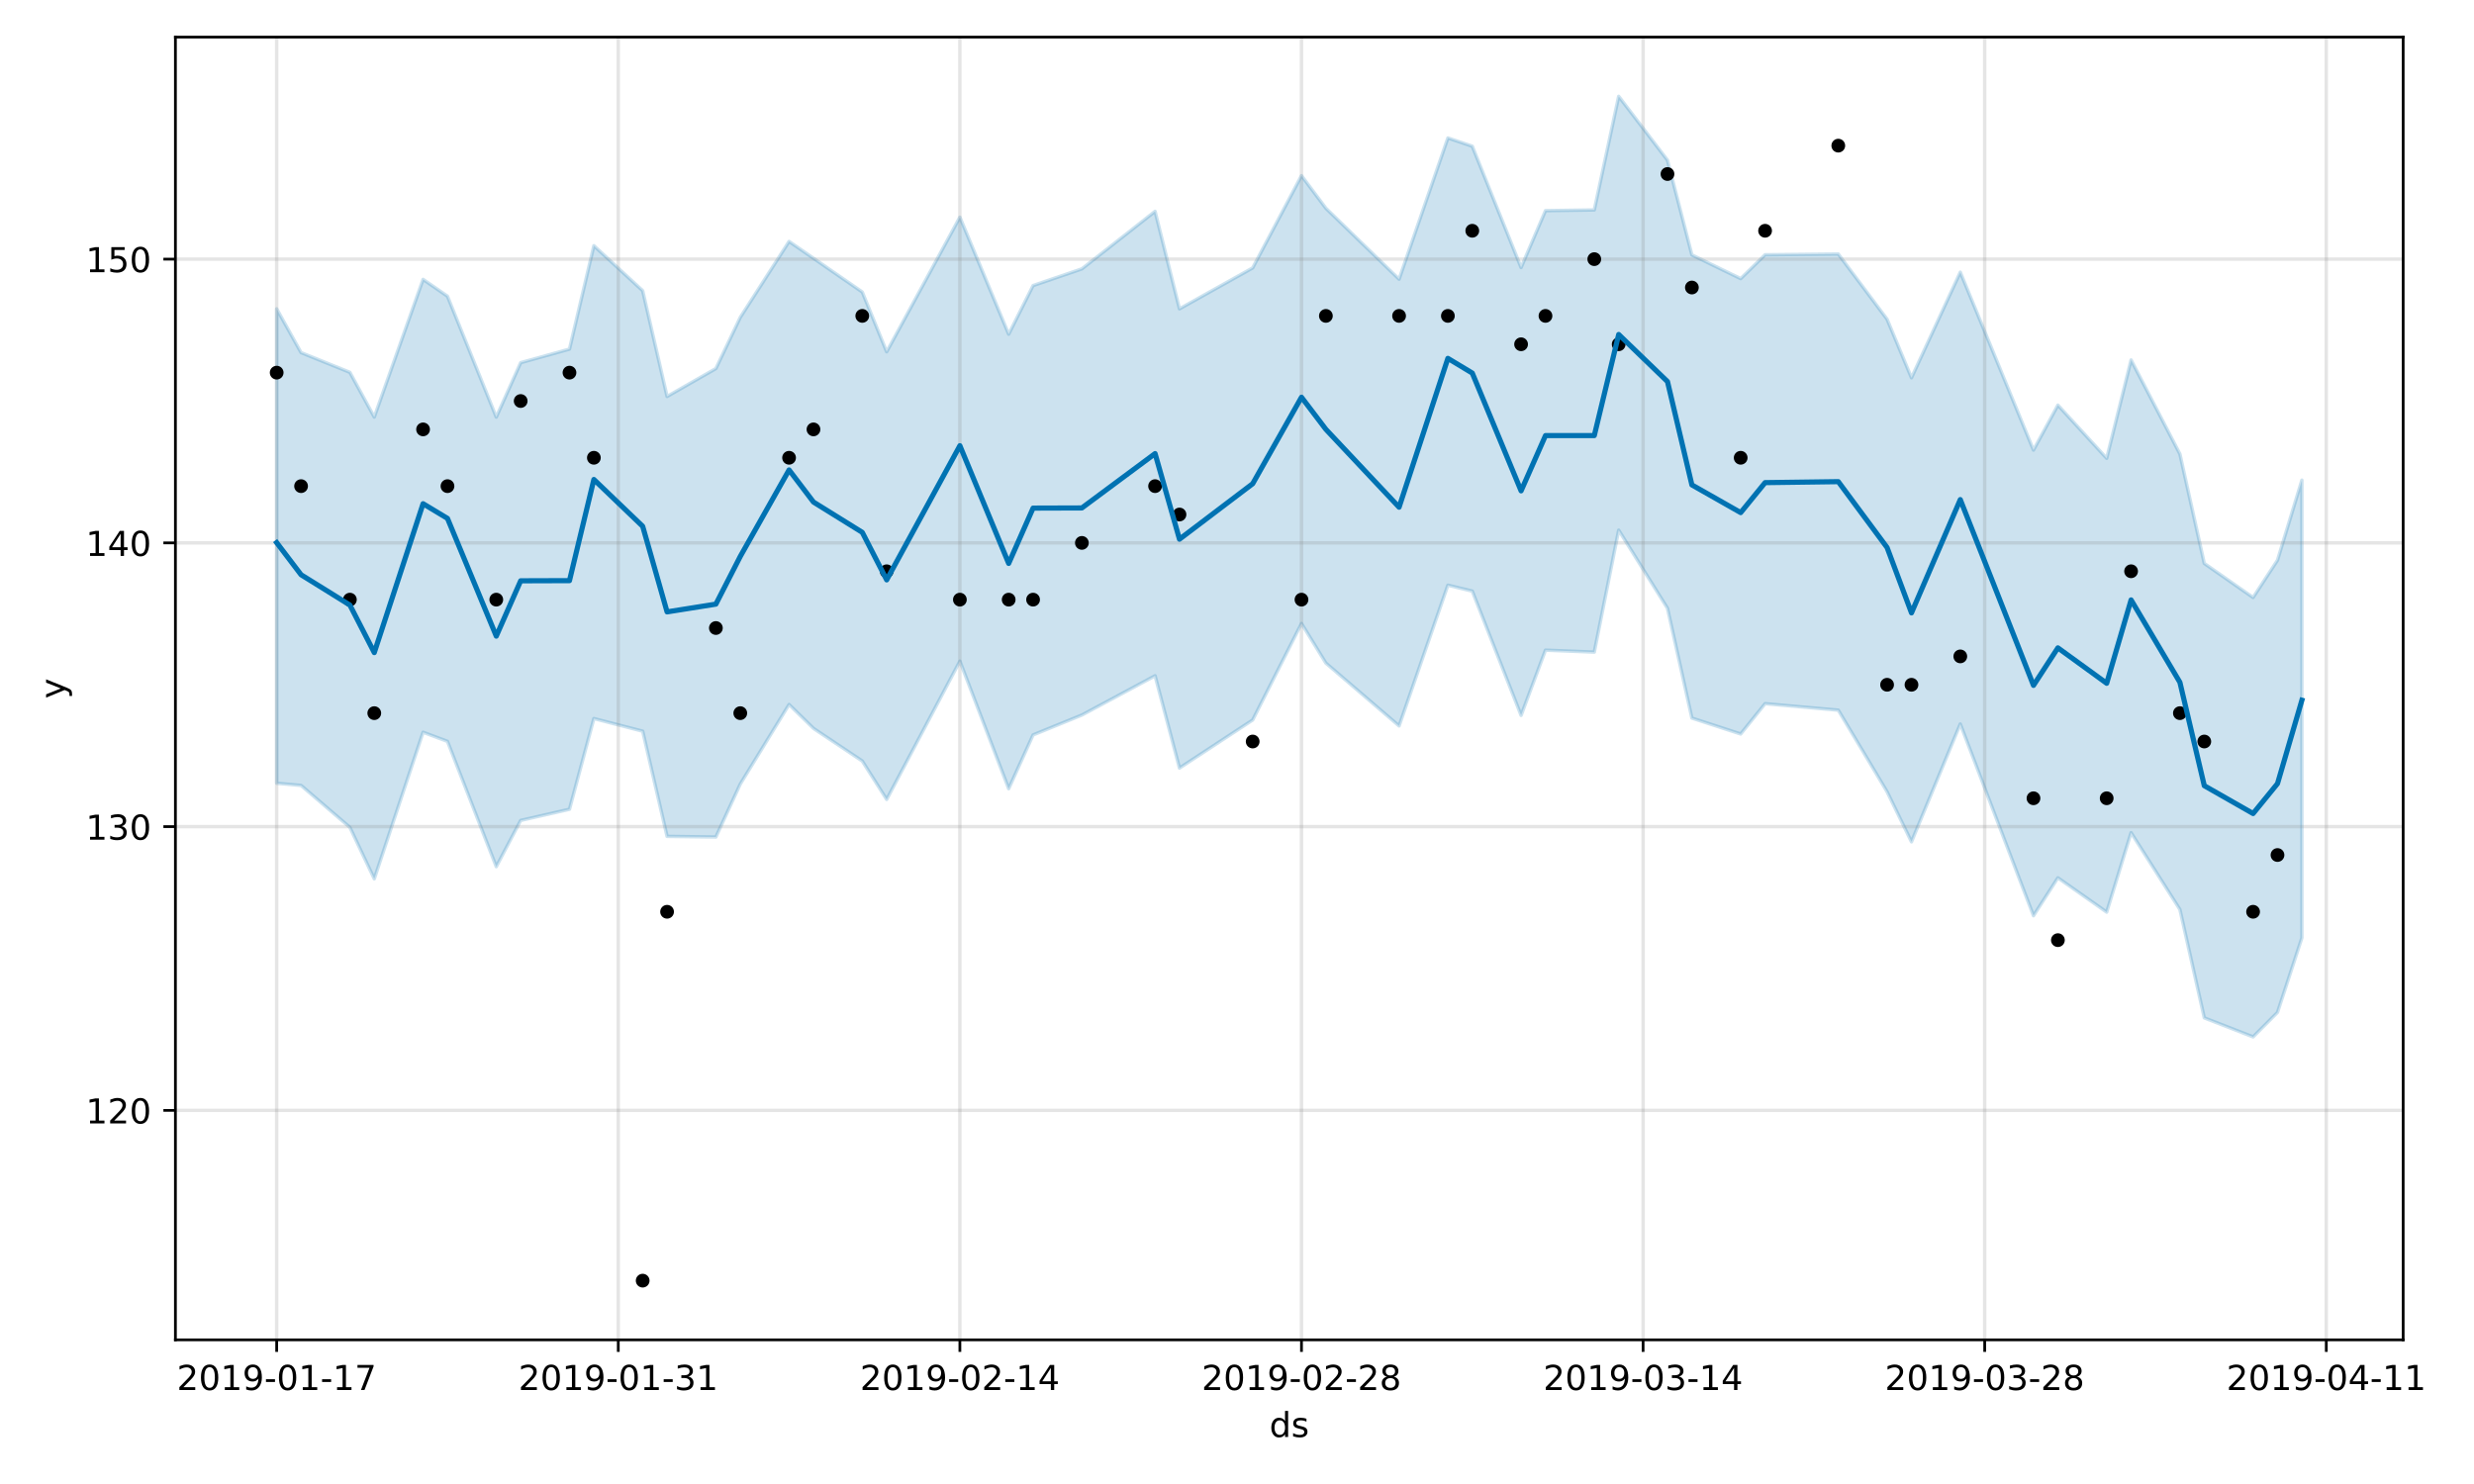 <?xml version="1.0" encoding="utf-8" standalone="no"?>
<!DOCTYPE svg PUBLIC "-//W3C//DTD SVG 1.1//EN"
  "http://www.w3.org/Graphics/SVG/1.1/DTD/svg11.dtd">
<!-- Created with matplotlib (https://matplotlib.org/) -->
<svg height="432pt" version="1.1" viewBox="0 0 720 432" width="720pt" xmlns="http://www.w3.org/2000/svg" xmlns:xlink="http://www.w3.org/1999/xlink">
 <defs>
  <style type="text/css">
*{stroke-linecap:butt;stroke-linejoin:round;}
  </style>
 </defs>
 <g id="figure_1">
  <g id="patch_1">
   <path d="M 0 432 
L 720 432 
L 720 0 
L 0 0 
z
" style="fill:#ffffff;"/>
  </g>
  <g id="axes_1">
   <g id="patch_2">
    <path d="M 51.05 390.04 
L 699.382 390.04 
L 699.382 10.8 
L 51.05 10.8 
z
" style="fill:#ffffff;"/>
   </g>
   <g id="PolyCollection_1">
    <defs>
     <path d="M 80.52 -342.106 
L 80.52 -203.99 
L 87.621 -203.353 
L 101.823 -191.158 
L 108.924 -176.162 
L 123.126 -218.844 
L 130.227 -216.179 
L 144.43 -179.702 
L 151.531 -193.173 
L 165.733 -196.42 
L 172.834 -222.829 
L 187.036 -219.145 
L 194.137 -188.524 
L 208.34 -188.34 
L 215.441 -203.762 
L 229.643 -226.919 
L 236.744 -219.96 
L 250.946 -210.461 
L 258.048 -199.278 
L 279.351 -239.549 
L 293.553 -202.404 
L 300.654 -218.061 
L 314.856 -223.846 
L 336.16 -235.28 
L 343.261 -208.408 
L 364.564 -222.401 
L 378.767 -250.505 
L 385.868 -238.964 
L 407.171 -220.685 
L 421.373 -261.647 
L 428.474 -259.924 
L 442.677 -223.751 
L 449.778 -242.736 
L 463.98 -242.167 
L 471.081 -277.671 
L 485.283 -254.919 
L 492.384 -222.965 
L 506.587 -218.334 
L 513.688 -227.16 
L 534.991 -225.265 
L 549.193 -201.514 
L 556.294 -186.932 
L 570.497 -221.241 
L 591.8 -165.424 
L 598.901 -176.459 
L 613.103 -166.476 
L 620.204 -189.604 
L 634.407 -167.241 
L 641.508 -135.696 
L 655.71 -130.152 
L 662.811 -137.29 
L 669.912 -158.98 
L 669.912 -292.226 
L 669.912 -292.226 
L 662.811 -268.926 
L 655.71 -258.071 
L 641.508 -267.984 
L 634.407 -299.839 
L 620.204 -327.215 
L 613.103 -298.586 
L 598.901 -314.063 
L 591.8 -300.982 
L 570.497 -352.771 
L 556.294 -322.02 
L 549.193 -339.06 
L 534.991 -358.053 
L 513.688 -357.839 
L 506.587 -350.894 
L 492.384 -357.799 
L 485.283 -385.363 
L 471.081 -403.962 
L 463.98 -370.887 
L 449.778 -370.682 
L 442.677 -354.119 
L 428.474 -389.434 
L 421.373 -391.838 
L 407.171 -350.729 
L 385.868 -371.374 
L 378.767 -380.87 
L 364.564 -354.012 
L 343.261 -342.102 
L 336.16 -370.478 
L 314.856 -353.734 
L 300.654 -348.876 
L 293.553 -334.713 
L 279.351 -368.785 
L 258.048 -329.596 
L 250.946 -346.998 
L 236.744 -356.816 
L 229.643 -361.716 
L 215.441 -339.616 
L 208.34 -324.713 
L 194.137 -316.59 
L 187.036 -347.377 
L 172.834 -360.477 
L 165.733 -330.376 
L 151.531 -326.43 
L 144.43 -310.58 
L 130.227 -345.771 
L 123.126 -350.676 
L 108.924 -310.588 
L 101.823 -323.62 
L 87.621 -329.355 
L 80.52 -342.106 
z
" id="m4af9643ec1" style="stroke:#0072b2;stroke-opacity:0.2;"/>
    </defs>
    <g clip-path="url(#p37cf693755)">
     <use style="fill:#0072b2;fill-opacity:0.2;stroke:#0072b2;stroke-opacity:0.2;" x="0" xlink:href="#m4af9643ec1" y="432"/>
    </g>
   </g>
   <g id="matplotlib.axis_1">
    <g id="xtick_1">
     <g id="line2d_1">
      <path clip-path="url(#p37cf693755)" d="M 80.52 390.04 
L 80.52 10.8 
" style="fill:none;stroke:#808080;stroke-linecap:square;stroke-opacity:0.2;"/>
     </g>
     <g id="line2d_2">
      <defs>
       <path d="M 0 0 
L 0 3.5 
" id="m8179b0af3e" style="stroke:#000000;stroke-width:0.8;"/>
      </defs>
      <g>
       <use style="stroke:#000000;stroke-width:0.8;" x="80.52" xlink:href="#m8179b0af3e" y="390.04"/>
      </g>
     </g>
     <g id="text_1">
      <!-- 2019-01-17 -->
      <defs>
       <path d="M 19.188 8.297 
L 53.609 8.297 
L 53.609 0 
L 7.328 0 
L 7.328 8.297 
Q 12.938 14.109 22.625 23.891 
Q 32.328 33.688 34.812 36.531 
Q 39.547 41.844 41.422 45.531 
Q 43.312 49.219 43.312 52.781 
Q 43.312 58.594 39.234 62.25 
Q 35.156 65.922 28.609 65.922 
Q 23.969 65.922 18.812 64.312 
Q 13.672 62.703 7.812 59.422 
L 7.812 69.391 
Q 13.766 71.781 18.938 73 
Q 24.125 74.219 28.422 74.219 
Q 39.75 74.219 46.484 68.547 
Q 53.219 62.891 53.219 53.422 
Q 53.219 48.922 51.531 44.891 
Q 49.859 40.875 45.406 35.406 
Q 44.188 33.984 37.641 27.219 
Q 31.109 20.453 19.188 8.297 
z
" id="DejaVuSans-50"/>
       <path d="M 31.781 66.406 
Q 24.172 66.406 20.328 58.906 
Q 16.5 51.422 16.5 36.375 
Q 16.5 21.391 20.328 13.891 
Q 24.172 6.391 31.781 6.391 
Q 39.453 6.391 43.281 13.891 
Q 47.125 21.391 47.125 36.375 
Q 47.125 51.422 43.281 58.906 
Q 39.453 66.406 31.781 66.406 
z
M 31.781 74.219 
Q 44.047 74.219 50.516 64.516 
Q 56.984 54.828 56.984 36.375 
Q 56.984 17.969 50.516 8.266 
Q 44.047 -1.422 31.781 -1.422 
Q 19.531 -1.422 13.062 8.266 
Q 6.594 17.969 6.594 36.375 
Q 6.594 54.828 13.062 64.516 
Q 19.531 74.219 31.781 74.219 
z
" id="DejaVuSans-48"/>
       <path d="M 12.406 8.297 
L 28.516 8.297 
L 28.516 63.922 
L 10.984 60.406 
L 10.984 69.391 
L 28.422 72.906 
L 38.281 72.906 
L 38.281 8.297 
L 54.391 8.297 
L 54.391 0 
L 12.406 0 
z
" id="DejaVuSans-49"/>
       <path d="M 10.984 1.516 
L 10.984 10.5 
Q 14.703 8.734 18.5 7.812 
Q 22.312 6.891 25.984 6.891 
Q 35.75 6.891 40.891 13.453 
Q 46.047 20.016 46.781 33.406 
Q 43.953 29.203 39.594 26.953 
Q 35.25 24.703 29.984 24.703 
Q 19.047 24.703 12.672 31.312 
Q 6.297 37.938 6.297 49.422 
Q 6.297 60.641 12.938 67.422 
Q 19.578 74.219 30.609 74.219 
Q 43.266 74.219 49.922 64.516 
Q 56.594 54.828 56.594 36.375 
Q 56.594 19.141 48.406 8.859 
Q 40.234 -1.422 26.422 -1.422 
Q 22.703 -1.422 18.891 -0.688 
Q 15.094 0.047 10.984 1.516 
z
M 30.609 32.422 
Q 37.25 32.422 41.125 36.953 
Q 45.016 41.5 45.016 49.422 
Q 45.016 57.281 41.125 61.844 
Q 37.25 66.406 30.609 66.406 
Q 23.969 66.406 20.094 61.844 
Q 16.219 57.281 16.219 49.422 
Q 16.219 41.5 20.094 36.953 
Q 23.969 32.422 30.609 32.422 
z
" id="DejaVuSans-57"/>
       <path d="M 4.891 31.391 
L 31.203 31.391 
L 31.203 23.391 
L 4.891 23.391 
z
" id="DejaVuSans-45"/>
       <path d="M 8.203 72.906 
L 55.078 72.906 
L 55.078 68.703 
L 28.609 0 
L 18.312 0 
L 43.219 64.594 
L 8.203 64.594 
z
" id="DejaVuSans-55"/>
      </defs>
      <g transform="translate(51.462 404.638)scale(0.1 -0.1)">
       <use xlink:href="#DejaVuSans-50"/>
       <use x="63.623" xlink:href="#DejaVuSans-48"/>
       <use x="127.246" xlink:href="#DejaVuSans-49"/>
       <use x="190.869" xlink:href="#DejaVuSans-57"/>
       <use x="254.492" xlink:href="#DejaVuSans-45"/>
       <use x="290.576" xlink:href="#DejaVuSans-48"/>
       <use x="354.199" xlink:href="#DejaVuSans-49"/>
       <use x="417.822" xlink:href="#DejaVuSans-45"/>
       <use x="453.906" xlink:href="#DejaVuSans-49"/>
       <use x="517.529" xlink:href="#DejaVuSans-55"/>
      </g>
     </g>
    </g>
    <g id="xtick_2">
     <g id="line2d_3">
      <path clip-path="url(#p37cf693755)" d="M 179.935 390.04 
L 179.935 10.8 
" style="fill:none;stroke:#808080;stroke-linecap:square;stroke-opacity:0.2;"/>
     </g>
     <g id="line2d_4">
      <g>
       <use style="stroke:#000000;stroke-width:0.8;" x="179.935" xlink:href="#m8179b0af3e" y="390.04"/>
      </g>
     </g>
     <g id="text_2">
      <!-- 2019-01-31 -->
      <defs>
       <path d="M 40.578 39.312 
Q 47.656 37.797 51.625 33 
Q 55.609 28.219 55.609 21.188 
Q 55.609 10.406 48.188 4.484 
Q 40.766 -1.422 27.094 -1.422 
Q 22.516 -1.422 17.656 -0.516 
Q 12.797 0.391 7.625 2.203 
L 7.625 11.719 
Q 11.719 9.328 16.594 8.109 
Q 21.484 6.891 26.812 6.891 
Q 36.078 6.891 40.938 10.547 
Q 45.797 14.203 45.797 21.188 
Q 45.797 27.641 41.281 31.266 
Q 36.766 34.906 28.719 34.906 
L 20.219 34.906 
L 20.219 43.016 
L 29.109 43.016 
Q 36.375 43.016 40.234 45.922 
Q 44.094 48.828 44.094 54.297 
Q 44.094 59.906 40.109 62.906 
Q 36.141 65.922 28.719 65.922 
Q 24.656 65.922 20.016 65.031 
Q 15.375 64.156 9.812 62.312 
L 9.812 71.094 
Q 15.438 72.656 20.344 73.438 
Q 25.25 74.219 29.594 74.219 
Q 40.828 74.219 47.359 69.109 
Q 53.906 64.016 53.906 55.328 
Q 53.906 49.266 50.438 45.094 
Q 46.969 40.922 40.578 39.312 
z
" id="DejaVuSans-51"/>
      </defs>
      <g transform="translate(150.877 404.638)scale(0.1 -0.1)">
       <use xlink:href="#DejaVuSans-50"/>
       <use x="63.623" xlink:href="#DejaVuSans-48"/>
       <use x="127.246" xlink:href="#DejaVuSans-49"/>
       <use x="190.869" xlink:href="#DejaVuSans-57"/>
       <use x="254.492" xlink:href="#DejaVuSans-45"/>
       <use x="290.576" xlink:href="#DejaVuSans-48"/>
       <use x="354.199" xlink:href="#DejaVuSans-49"/>
       <use x="417.822" xlink:href="#DejaVuSans-45"/>
       <use x="453.906" xlink:href="#DejaVuSans-51"/>
       <use x="517.529" xlink:href="#DejaVuSans-49"/>
      </g>
     </g>
    </g>
    <g id="xtick_3">
     <g id="line2d_5">
      <path clip-path="url(#p37cf693755)" d="M 279.351 390.04 
L 279.351 10.8 
" style="fill:none;stroke:#808080;stroke-linecap:square;stroke-opacity:0.2;"/>
     </g>
     <g id="line2d_6">
      <g>
       <use style="stroke:#000000;stroke-width:0.8;" x="279.351" xlink:href="#m8179b0af3e" y="390.04"/>
      </g>
     </g>
     <g id="text_3">
      <!-- 2019-02-14 -->
      <defs>
       <path d="M 37.797 64.312 
L 12.891 25.391 
L 37.797 25.391 
z
M 35.203 72.906 
L 47.609 72.906 
L 47.609 25.391 
L 58.016 25.391 
L 58.016 17.188 
L 47.609 17.188 
L 47.609 0 
L 37.797 0 
L 37.797 17.188 
L 4.891 17.188 
L 4.891 26.703 
z
" id="DejaVuSans-52"/>
      </defs>
      <g transform="translate(250.293 404.638)scale(0.1 -0.1)">
       <use xlink:href="#DejaVuSans-50"/>
       <use x="63.623" xlink:href="#DejaVuSans-48"/>
       <use x="127.246" xlink:href="#DejaVuSans-49"/>
       <use x="190.869" xlink:href="#DejaVuSans-57"/>
       <use x="254.492" xlink:href="#DejaVuSans-45"/>
       <use x="290.576" xlink:href="#DejaVuSans-48"/>
       <use x="354.199" xlink:href="#DejaVuSans-50"/>
       <use x="417.822" xlink:href="#DejaVuSans-45"/>
       <use x="453.906" xlink:href="#DejaVuSans-49"/>
       <use x="517.529" xlink:href="#DejaVuSans-52"/>
      </g>
     </g>
    </g>
    <g id="xtick_4">
     <g id="line2d_7">
      <path clip-path="url(#p37cf693755)" d="M 378.767 390.04 
L 378.767 10.8 
" style="fill:none;stroke:#808080;stroke-linecap:square;stroke-opacity:0.2;"/>
     </g>
     <g id="line2d_8">
      <g>
       <use style="stroke:#000000;stroke-width:0.8;" x="378.767" xlink:href="#m8179b0af3e" y="390.04"/>
      </g>
     </g>
     <g id="text_4">
      <!-- 2019-02-28 -->
      <defs>
       <path d="M 31.781 34.625 
Q 24.75 34.625 20.719 30.859 
Q 16.703 27.094 16.703 20.516 
Q 16.703 13.922 20.719 10.156 
Q 24.75 6.391 31.781 6.391 
Q 38.812 6.391 42.859 10.172 
Q 46.922 13.969 46.922 20.516 
Q 46.922 27.094 42.891 30.859 
Q 38.875 34.625 31.781 34.625 
z
M 21.922 38.812 
Q 15.578 40.375 12.031 44.719 
Q 8.5 49.078 8.5 55.328 
Q 8.5 64.062 14.719 69.141 
Q 20.953 74.219 31.781 74.219 
Q 42.672 74.219 48.875 69.141 
Q 55.078 64.062 55.078 55.328 
Q 55.078 49.078 51.531 44.719 
Q 48 40.375 41.703 38.812 
Q 48.828 37.156 52.797 32.312 
Q 56.781 27.484 56.781 20.516 
Q 56.781 9.906 50.312 4.234 
Q 43.844 -1.422 31.781 -1.422 
Q 19.734 -1.422 13.25 4.234 
Q 6.781 9.906 6.781 20.516 
Q 6.781 27.484 10.781 32.312 
Q 14.797 37.156 21.922 38.812 
z
M 18.312 54.391 
Q 18.312 48.734 21.844 45.562 
Q 25.391 42.391 31.781 42.391 
Q 38.141 42.391 41.719 45.562 
Q 45.312 48.734 45.312 54.391 
Q 45.312 60.062 41.719 63.234 
Q 38.141 66.406 31.781 66.406 
Q 25.391 66.406 21.844 63.234 
Q 18.312 60.062 18.312 54.391 
z
" id="DejaVuSans-56"/>
      </defs>
      <g transform="translate(349.709 404.638)scale(0.1 -0.1)">
       <use xlink:href="#DejaVuSans-50"/>
       <use x="63.623" xlink:href="#DejaVuSans-48"/>
       <use x="127.246" xlink:href="#DejaVuSans-49"/>
       <use x="190.869" xlink:href="#DejaVuSans-57"/>
       <use x="254.492" xlink:href="#DejaVuSans-45"/>
       <use x="290.576" xlink:href="#DejaVuSans-48"/>
       <use x="354.199" xlink:href="#DejaVuSans-50"/>
       <use x="417.822" xlink:href="#DejaVuSans-45"/>
       <use x="453.906" xlink:href="#DejaVuSans-50"/>
       <use x="517.529" xlink:href="#DejaVuSans-56"/>
      </g>
     </g>
    </g>
    <g id="xtick_5">
     <g id="line2d_9">
      <path clip-path="url(#p37cf693755)" d="M 478.182 390.04 
L 478.182 10.8 
" style="fill:none;stroke:#808080;stroke-linecap:square;stroke-opacity:0.2;"/>
     </g>
     <g id="line2d_10">
      <g>
       <use style="stroke:#000000;stroke-width:0.8;" x="478.182" xlink:href="#m8179b0af3e" y="390.04"/>
      </g>
     </g>
     <g id="text_5">
      <!-- 2019-03-14 -->
      <g transform="translate(449.124 404.638)scale(0.1 -0.1)">
       <use xlink:href="#DejaVuSans-50"/>
       <use x="63.623" xlink:href="#DejaVuSans-48"/>
       <use x="127.246" xlink:href="#DejaVuSans-49"/>
       <use x="190.869" xlink:href="#DejaVuSans-57"/>
       <use x="254.492" xlink:href="#DejaVuSans-45"/>
       <use x="290.576" xlink:href="#DejaVuSans-48"/>
       <use x="354.199" xlink:href="#DejaVuSans-51"/>
       <use x="417.822" xlink:href="#DejaVuSans-45"/>
       <use x="453.906" xlink:href="#DejaVuSans-49"/>
       <use x="517.529" xlink:href="#DejaVuSans-52"/>
      </g>
     </g>
    </g>
    <g id="xtick_6">
     <g id="line2d_11">
      <path clip-path="url(#p37cf693755)" d="M 577.598 390.04 
L 577.598 10.8 
" style="fill:none;stroke:#808080;stroke-linecap:square;stroke-opacity:0.2;"/>
     </g>
     <g id="line2d_12">
      <g>
       <use style="stroke:#000000;stroke-width:0.8;" x="577.598" xlink:href="#m8179b0af3e" y="390.04"/>
      </g>
     </g>
     <g id="text_6">
      <!-- 2019-03-28 -->
      <g transform="translate(548.54 404.638)scale(0.1 -0.1)">
       <use xlink:href="#DejaVuSans-50"/>
       <use x="63.623" xlink:href="#DejaVuSans-48"/>
       <use x="127.246" xlink:href="#DejaVuSans-49"/>
       <use x="190.869" xlink:href="#DejaVuSans-57"/>
       <use x="254.492" xlink:href="#DejaVuSans-45"/>
       <use x="290.576" xlink:href="#DejaVuSans-48"/>
       <use x="354.199" xlink:href="#DejaVuSans-51"/>
       <use x="417.822" xlink:href="#DejaVuSans-45"/>
       <use x="453.906" xlink:href="#DejaVuSans-50"/>
       <use x="517.529" xlink:href="#DejaVuSans-56"/>
      </g>
     </g>
    </g>
    <g id="xtick_7">
     <g id="line2d_13">
      <path clip-path="url(#p37cf693755)" d="M 677.013 390.04 
L 677.013 10.8 
" style="fill:none;stroke:#808080;stroke-linecap:square;stroke-opacity:0.2;"/>
     </g>
     <g id="line2d_14">
      <g>
       <use style="stroke:#000000;stroke-width:0.8;" x="677.013" xlink:href="#m8179b0af3e" y="390.04"/>
      </g>
     </g>
     <g id="text_7">
      <!-- 2019-04-11 -->
      <g transform="translate(647.956 404.638)scale(0.1 -0.1)">
       <use xlink:href="#DejaVuSans-50"/>
       <use x="63.623" xlink:href="#DejaVuSans-48"/>
       <use x="127.246" xlink:href="#DejaVuSans-49"/>
       <use x="190.869" xlink:href="#DejaVuSans-57"/>
       <use x="254.492" xlink:href="#DejaVuSans-45"/>
       <use x="290.576" xlink:href="#DejaVuSans-48"/>
       <use x="354.199" xlink:href="#DejaVuSans-52"/>
       <use x="417.822" xlink:href="#DejaVuSans-45"/>
       <use x="453.906" xlink:href="#DejaVuSans-49"/>
       <use x="517.529" xlink:href="#DejaVuSans-49"/>
      </g>
     </g>
    </g>
    <g id="text_8">
     <!-- ds -->
     <defs>
      <path d="M 45.406 46.391 
L 45.406 75.984 
L 54.391 75.984 
L 54.391 0 
L 45.406 0 
L 45.406 8.203 
Q 42.578 3.328 38.25 0.953 
Q 33.938 -1.422 27.875 -1.422 
Q 17.969 -1.422 11.734 6.484 
Q 5.516 14.406 5.516 27.297 
Q 5.516 40.188 11.734 48.094 
Q 17.969 56 27.875 56 
Q 33.938 56 38.25 53.625 
Q 42.578 51.266 45.406 46.391 
z
M 14.797 27.297 
Q 14.797 17.391 18.875 11.75 
Q 22.953 6.109 30.078 6.109 
Q 37.203 6.109 41.297 11.75 
Q 45.406 17.391 45.406 27.297 
Q 45.406 37.203 41.297 42.844 
Q 37.203 48.484 30.078 48.484 
Q 22.953 48.484 18.875 42.844 
Q 14.797 37.203 14.797 27.297 
z
" id="DejaVuSans-100"/>
      <path d="M 44.281 53.078 
L 44.281 44.578 
Q 40.484 46.531 36.375 47.5 
Q 32.281 48.484 27.875 48.484 
Q 21.188 48.484 17.844 46.438 
Q 14.5 44.391 14.5 40.281 
Q 14.5 37.156 16.891 35.375 
Q 19.281 33.594 26.516 31.984 
L 29.594 31.297 
Q 39.156 29.25 43.188 25.516 
Q 47.219 21.781 47.219 15.094 
Q 47.219 7.469 41.188 3.016 
Q 35.156 -1.422 24.609 -1.422 
Q 20.219 -1.422 15.453 -0.562 
Q 10.688 0.297 5.422 2 
L 5.422 11.281 
Q 10.406 8.688 15.234 7.391 
Q 20.062 6.109 24.812 6.109 
Q 31.156 6.109 34.562 8.281 
Q 37.984 10.453 37.984 14.406 
Q 37.984 18.062 35.516 20.016 
Q 33.062 21.969 24.703 23.781 
L 21.578 24.516 
Q 13.234 26.266 9.516 29.906 
Q 5.812 33.547 5.812 39.891 
Q 5.812 47.609 11.281 51.797 
Q 16.75 56 26.812 56 
Q 31.781 56 36.172 55.266 
Q 40.578 54.547 44.281 53.078 
z
" id="DejaVuSans-115"/>
     </defs>
     <g transform="translate(369.437 418.317)scale(0.1 -0.1)">
      <use xlink:href="#DejaVuSans-100"/>
      <use x="63.477" xlink:href="#DejaVuSans-115"/>
     </g>
    </g>
   </g>
   <g id="matplotlib.axis_2">
    <g id="ytick_1">
     <g id="line2d_15">
      <path clip-path="url(#p37cf693755)" d="M 51.05 323.241 
L 699.382 323.241 
" style="fill:none;stroke:#808080;stroke-linecap:square;stroke-opacity:0.2;"/>
     </g>
     <g id="line2d_16">
      <defs>
       <path d="M 0 0 
L -3.5 0 
" id="m656f974a2b" style="stroke:#000000;stroke-width:0.8;"/>
      </defs>
      <g>
       <use style="stroke:#000000;stroke-width:0.8;" x="51.05" xlink:href="#m656f974a2b" y="323.241"/>
      </g>
     </g>
     <g id="text_9">
      <!-- 120 -->
      <g transform="translate(24.962 327.04)scale(0.1 -0.1)">
       <use xlink:href="#DejaVuSans-49"/>
       <use x="63.623" xlink:href="#DejaVuSans-50"/>
       <use x="127.246" xlink:href="#DejaVuSans-48"/>
      </g>
     </g>
    </g>
    <g id="ytick_2">
     <g id="line2d_17">
      <path clip-path="url(#p37cf693755)" d="M 51.05 240.64 
L 699.382 240.64 
" style="fill:none;stroke:#808080;stroke-linecap:square;stroke-opacity:0.2;"/>
     </g>
     <g id="line2d_18">
      <g>
       <use style="stroke:#000000;stroke-width:0.8;" x="51.05" xlink:href="#m656f974a2b" y="240.64"/>
      </g>
     </g>
     <g id="text_10">
      <!-- 130 -->
      <g transform="translate(24.962 244.439)scale(0.1 -0.1)">
       <use xlink:href="#DejaVuSans-49"/>
       <use x="63.623" xlink:href="#DejaVuSans-51"/>
       <use x="127.246" xlink:href="#DejaVuSans-48"/>
      </g>
     </g>
    </g>
    <g id="ytick_3">
     <g id="line2d_19">
      <path clip-path="url(#p37cf693755)" d="M 51.05 158.038 
L 699.382 158.038 
" style="fill:none;stroke:#808080;stroke-linecap:square;stroke-opacity:0.2;"/>
     </g>
     <g id="line2d_20">
      <g>
       <use style="stroke:#000000;stroke-width:0.8;" x="51.05" xlink:href="#m656f974a2b" y="158.038"/>
      </g>
     </g>
     <g id="text_11">
      <!-- 140 -->
      <g transform="translate(24.962 161.838)scale(0.1 -0.1)">
       <use xlink:href="#DejaVuSans-49"/>
       <use x="63.623" xlink:href="#DejaVuSans-52"/>
       <use x="127.246" xlink:href="#DejaVuSans-48"/>
      </g>
     </g>
    </g>
    <g id="ytick_4">
     <g id="line2d_21">
      <path clip-path="url(#p37cf693755)" d="M 51.05 75.437 
L 699.382 75.437 
" style="fill:none;stroke:#808080;stroke-linecap:square;stroke-opacity:0.2;"/>
     </g>
     <g id="line2d_22">
      <g>
       <use style="stroke:#000000;stroke-width:0.8;" x="51.05" xlink:href="#m656f974a2b" y="75.437"/>
      </g>
     </g>
     <g id="text_12">
      <!-- 150 -->
      <defs>
       <path d="M 10.797 72.906 
L 49.516 72.906 
L 49.516 64.594 
L 19.828 64.594 
L 19.828 46.734 
Q 21.969 47.469 24.109 47.828 
Q 26.266 48.188 28.422 48.188 
Q 40.625 48.188 47.75 41.5 
Q 54.891 34.812 54.891 23.391 
Q 54.891 11.625 47.562 5.094 
Q 40.234 -1.422 26.906 -1.422 
Q 22.312 -1.422 17.547 -0.641 
Q 12.797 0.141 7.719 1.703 
L 7.719 11.625 
Q 12.109 9.234 16.797 8.062 
Q 21.484 6.891 26.703 6.891 
Q 35.156 6.891 40.078 11.328 
Q 45.016 15.766 45.016 23.391 
Q 45.016 31 40.078 35.438 
Q 35.156 39.891 26.703 39.891 
Q 22.75 39.891 18.812 39.016 
Q 14.891 38.141 10.797 36.281 
z
" id="DejaVuSans-53"/>
      </defs>
      <g transform="translate(24.962 79.236)scale(0.1 -0.1)">
       <use xlink:href="#DejaVuSans-49"/>
       <use x="63.623" xlink:href="#DejaVuSans-53"/>
       <use x="127.246" xlink:href="#DejaVuSans-48"/>
      </g>
     </g>
    </g>
    <g id="text_13">
     <!-- y -->
     <defs>
      <path d="M 32.172 -5.078 
Q 28.375 -14.844 24.75 -17.812 
Q 21.141 -20.797 15.094 -20.797 
L 7.906 -20.797 
L 7.906 -13.281 
L 13.188 -13.281 
Q 16.891 -13.281 18.938 -11.516 
Q 21 -9.766 23.484 -3.219 
L 25.094 0.875 
L 2.984 54.688 
L 12.5 54.688 
L 29.594 11.922 
L 46.688 54.688 
L 56.203 54.688 
z
" id="DejaVuSans-121"/>
     </defs>
     <g transform="translate(18.883 203.379)rotate(-90)scale(0.1 -0.1)">
      <use xlink:href="#DejaVuSans-121"/>
     </g>
    </g>
   </g>
   <g id="line2d_23">
    <defs>
     <path d="M 0 1.5 
C 0.398 1.5 0.779 1.342 1.061 1.061 
C 1.342 0.779 1.5 0.398 1.5 0 
C 1.5 -0.398 1.342 -0.779 1.061 -1.061 
C 0.779 -1.342 0.398 -1.5 0 -1.5 
C -0.398 -1.5 -0.779 -1.342 -1.061 -1.061 
C -1.342 -0.779 -1.5 -0.398 -1.5 0 
C -1.5 0.398 -1.342 0.779 -1.061 1.061 
C -0.779 1.342 -0.398 1.5 0 1.5 
z
" id="m0a43c77ae2" style="stroke:#000000;"/>
    </defs>
    <g clip-path="url(#p37cf693755)">
     <use style="stroke:#000000;" x="80.52" xlink:href="#m0a43c77ae2" y="108.478"/>
     <use style="stroke:#000000;" x="87.621" xlink:href="#m0a43c77ae2" y="141.518"/>
     <use style="stroke:#000000;" x="101.823" xlink:href="#m0a43c77ae2" y="174.559"/>
     <use style="stroke:#000000;" x="108.924" xlink:href="#m0a43c77ae2" y="207.599"/>
     <use style="stroke:#000000;" x="123.126" xlink:href="#m0a43c77ae2" y="124.998"/>
     <use style="stroke:#000000;" x="130.227" xlink:href="#m0a43c77ae2" y="141.518"/>
     <use style="stroke:#000000;" x="144.43" xlink:href="#m0a43c77ae2" y="174.559"/>
     <use style="stroke:#000000;" x="151.531" xlink:href="#m0a43c77ae2" y="116.738"/>
     <use style="stroke:#000000;" x="165.733" xlink:href="#m0a43c77ae2" y="108.478"/>
     <use style="stroke:#000000;" x="172.834" xlink:href="#m0a43c77ae2" y="133.258"/>
     <use style="stroke:#000000;" x="187.036" xlink:href="#m0a43c77ae2" y="372.802"/>
     <use style="stroke:#000000;" x="194.137" xlink:href="#m0a43c77ae2" y="265.42"/>
     <use style="stroke:#000000;" x="208.34" xlink:href="#m0a43c77ae2" y="182.819"/>
     <use style="stroke:#000000;" x="215.441" xlink:href="#m0a43c77ae2" y="207.599"/>
     <use style="stroke:#000000;" x="229.643" xlink:href="#m0a43c77ae2" y="133.258"/>
     <use style="stroke:#000000;" x="236.744" xlink:href="#m0a43c77ae2" y="124.998"/>
     <use style="stroke:#000000;" x="250.946" xlink:href="#m0a43c77ae2" y="91.957"/>
     <use style="stroke:#000000;" x="258.048" xlink:href="#m0a43c77ae2" y="166.299"/>
     <use style="stroke:#000000;" x="279.351" xlink:href="#m0a43c77ae2" y="174.559"/>
     <use style="stroke:#000000;" x="293.553" xlink:href="#m0a43c77ae2" y="174.559"/>
     <use style="stroke:#000000;" x="300.654" xlink:href="#m0a43c77ae2" y="174.559"/>
     <use style="stroke:#000000;" x="314.856" xlink:href="#m0a43c77ae2" y="158.038"/>
     <use style="stroke:#000000;" x="336.16" xlink:href="#m0a43c77ae2" y="141.518"/>
     <use style="stroke:#000000;" x="343.261" xlink:href="#m0a43c77ae2" y="149.778"/>
     <use style="stroke:#000000;" x="364.564" xlink:href="#m0a43c77ae2" y="215.859"/>
     <use style="stroke:#000000;" x="378.767" xlink:href="#m0a43c77ae2" y="174.559"/>
     <use style="stroke:#000000;" x="385.868" xlink:href="#m0a43c77ae2" y="91.957"/>
     <use style="stroke:#000000;" x="407.171" xlink:href="#m0a43c77ae2" y="91.957"/>
     <use style="stroke:#000000;" x="421.373" xlink:href="#m0a43c77ae2" y="91.957"/>
     <use style="stroke:#000000;" x="428.474" xlink:href="#m0a43c77ae2" y="67.177"/>
     <use style="stroke:#000000;" x="442.677" xlink:href="#m0a43c77ae2" y="100.218"/>
     <use style="stroke:#000000;" x="449.778" xlink:href="#m0a43c77ae2" y="91.957"/>
     <use style="stroke:#000000;" x="463.98" xlink:href="#m0a43c77ae2" y="75.437"/>
     <use style="stroke:#000000;" x="471.081" xlink:href="#m0a43c77ae2" y="100.218"/>
     <use style="stroke:#000000;" x="485.283" xlink:href="#m0a43c77ae2" y="50.657"/>
     <use style="stroke:#000000;" x="492.384" xlink:href="#m0a43c77ae2" y="83.697"/>
     <use style="stroke:#000000;" x="506.587" xlink:href="#m0a43c77ae2" y="133.258"/>
     <use style="stroke:#000000;" x="513.688" xlink:href="#m0a43c77ae2" y="67.177"/>
     <use style="stroke:#000000;" x="534.991" xlink:href="#m0a43c77ae2" y="42.397"/>
     <use style="stroke:#000000;" x="549.193" xlink:href="#m0a43c77ae2" y="199.339"/>
     <use style="stroke:#000000;" x="556.294" xlink:href="#m0a43c77ae2" y="199.339"/>
     <use style="stroke:#000000;" x="570.497" xlink:href="#m0a43c77ae2" y="191.079"/>
     <use style="stroke:#000000;" x="591.8" xlink:href="#m0a43c77ae2" y="232.38"/>
     <use style="stroke:#000000;" x="598.901" xlink:href="#m0a43c77ae2" y="273.68"/>
     <use style="stroke:#000000;" x="613.103" xlink:href="#m0a43c77ae2" y="232.38"/>
     <use style="stroke:#000000;" x="620.204" xlink:href="#m0a43c77ae2" y="166.299"/>
     <use style="stroke:#000000;" x="634.407" xlink:href="#m0a43c77ae2" y="207.599"/>
     <use style="stroke:#000000;" x="641.508" xlink:href="#m0a43c77ae2" y="215.859"/>
     <use style="stroke:#000000;" x="655.71" xlink:href="#m0a43c77ae2" y="265.42"/>
     <use style="stroke:#000000;" x="662.811" xlink:href="#m0a43c77ae2" y="248.9"/>
    </g>
   </g>
   <g id="line2d_24">
    <path clip-path="url(#p37cf693755)" d="M 80.52 157.962 
L 87.621 167.311 
L 101.823 176.129 
L 108.924 189.973 
L 123.126 146.633 
L 130.227 150.908 
L 144.43 185.178 
L 151.531 169.075 
L 165.733 169.028 
L 172.834 139.579 
L 187.036 153.203 
L 194.137 178.124 
L 208.34 175.865 
L 215.441 161.974 
L 229.643 136.8 
L 236.744 146.149 
L 250.946 154.967 
L 258.048 168.811 
L 279.351 129.746 
L 293.553 164.016 
L 300.654 147.913 
L 314.856 147.867 
L 336.16 132.041 
L 343.261 156.962 
L 364.564 140.813 
L 378.767 115.638 
L 385.868 124.987 
L 407.171 147.649 
L 421.373 104.322 
L 428.474 108.604 
L 442.677 142.888 
L 449.778 126.803 
L 463.98 126.798 
L 471.081 97.369 
L 485.283 111.075 
L 492.384 141.157 
L 506.587 149.22 
L 513.688 140.497 
L 534.991 140.212 
L 549.193 159.39 
L 556.294 178.413 
L 570.497 145.433 
L 591.8 199.518 
L 598.901 188.595 
L 613.103 198.908 
L 620.204 174.639 
L 634.407 198.623 
L 641.508 228.723 
L 655.71 236.824 
L 662.811 228.114 
L 669.912 203.844 
" style="fill:none;stroke:#0072b2;stroke-linecap:square;stroke-width:1.5;"/>
   </g>
   <g id="patch_3">
    <path d="M 51.05 390.04 
L 51.05 10.8 
" style="fill:none;stroke:#000000;stroke-linecap:square;stroke-linejoin:miter;stroke-width:0.8;"/>
   </g>
   <g id="patch_4">
    <path d="M 699.382 390.04 
L 699.382 10.8 
" style="fill:none;stroke:#000000;stroke-linecap:square;stroke-linejoin:miter;stroke-width:0.8;"/>
   </g>
   <g id="patch_5">
    <path d="M 51.05 390.04 
L 699.382 390.04 
" style="fill:none;stroke:#000000;stroke-linecap:square;stroke-linejoin:miter;stroke-width:0.8;"/>
   </g>
   <g id="patch_6">
    <path d="M 51.05 10.8 
L 699.382 10.8 
" style="fill:none;stroke:#000000;stroke-linecap:square;stroke-linejoin:miter;stroke-width:0.8;"/>
   </g>
  </g>
 </g>
 <defs>
  <clipPath id="p37cf693755">
   <rect height="379.24" width="648.332" x="51.05" y="10.8"/>
  </clipPath>
 </defs>
</svg>
